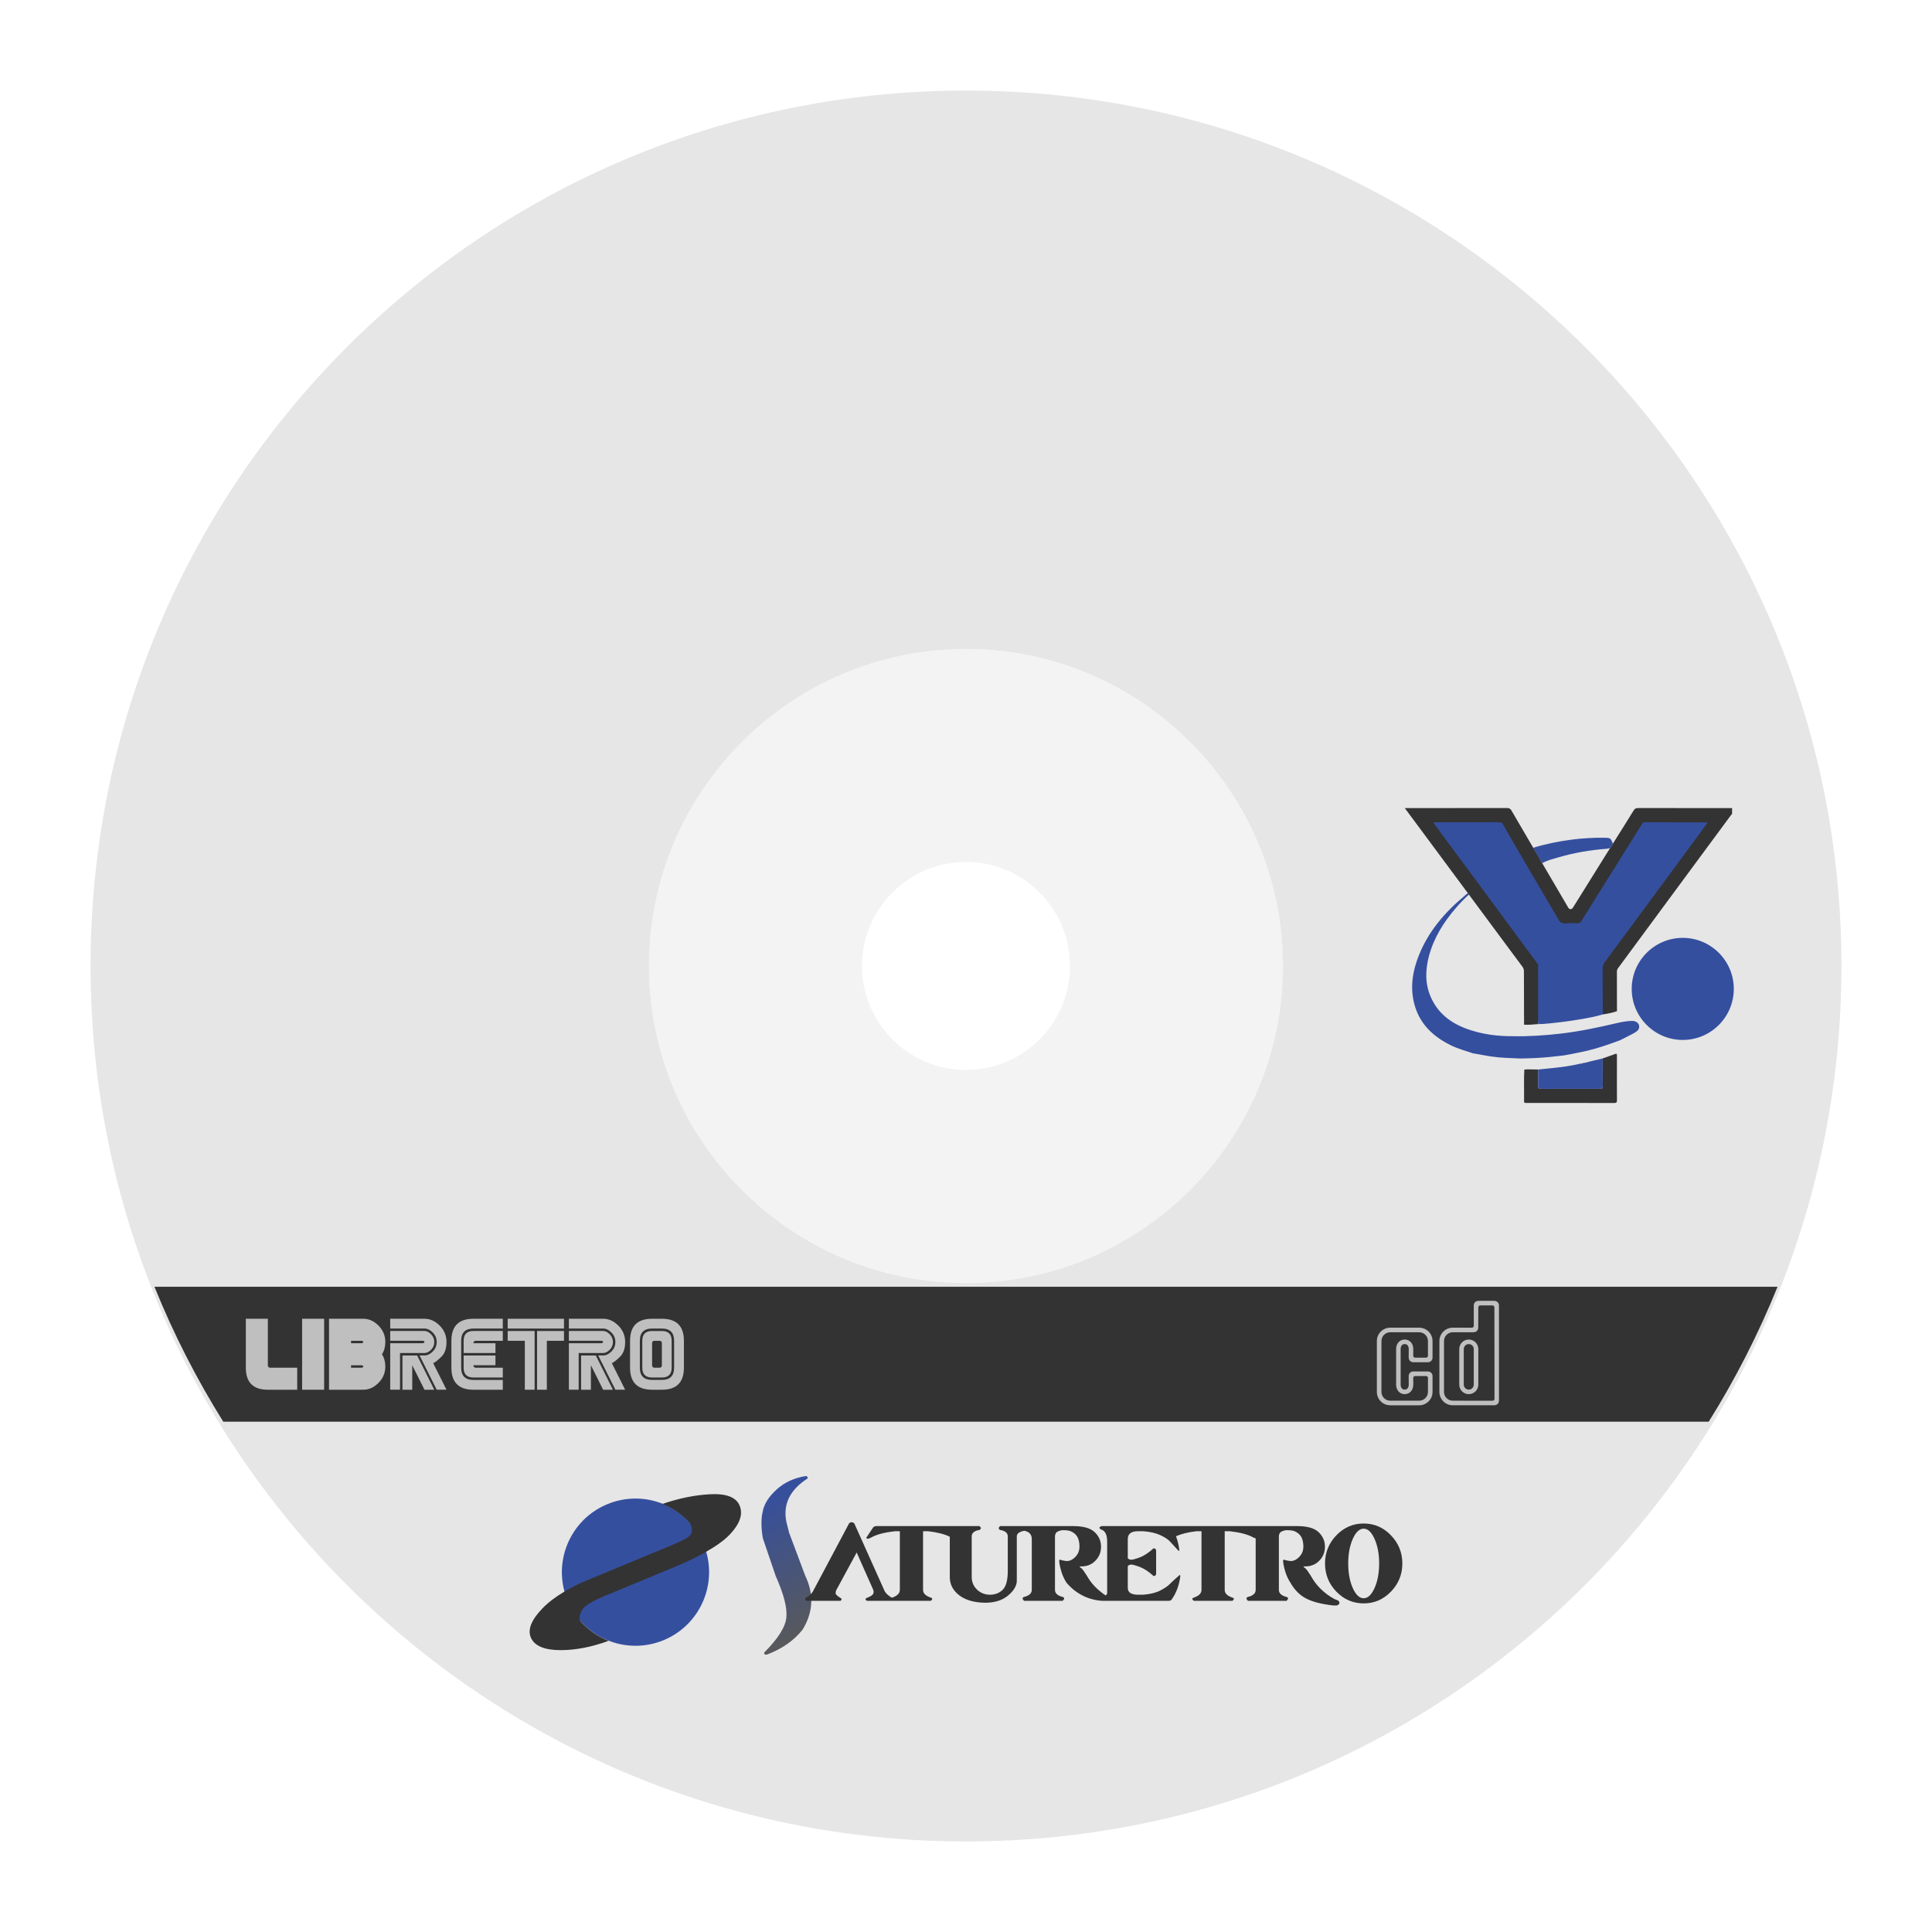 <?xml version="1.0" encoding="UTF-8" standalone="no"?>
<svg
   xmlns:dc="http://purl.org/dc/elements/1.1/"
   xmlns:cc="http://creativecommons.org/ns#"
   xmlns:rdf="http://www.w3.org/1999/02/22-rdf-syntax-ns#"
   xmlns:svg="http://www.w3.org/2000/svg"
   xmlns="http://www.w3.org/2000/svg"
   xmlns:sodipodi="http://sodipodi.sourceforge.net/DTD/sodipodi-0.dtd"
   xmlns:inkscape="http://www.inkscape.org/namespaces/inkscape"
   viewBox="0 0 341.333 341.333"
   height="341.333"
   width="341.333"
   xml:space="preserve"
   id="svg2"
   version="1.1"
   sodipodi:docname="Sega - Saturn-content.svg"
   inkscape:version="0.92.2 (5c3e80d, 2017-08-06)"><sodipodi:namedview
     pagecolor="#ffffff"
     bordercolor="#666666"
     borderopacity="1"
     objecttolerance="10"
     gridtolerance="10"
     guidetolerance="10"
     inkscape:pageopacity="0"
     inkscape:pageshadow="2"
     inkscape:window-width="1024"
     inkscape:window-height="705"
     id="namedview87"
     showgrid="false"
     inkscape:pagecheckerboard="true"
     inkscape:zoom="0.97779607"
     inkscape:cx="123.86999"
     inkscape:cy="220.32199"
     inkscape:window-x="-8"
     inkscape:window-y="-8"
     inkscape:window-maximized="1"
     inkscape:current-layer="svg2" /><defs
     id="defs6"><clipPath
       id="clipPath18"
       clipPathUnits="userSpaceOnUse"><path
         id="path16"
         d="M 0,256 H 256 V 0 H 0 Z" /></clipPath><clipPath
       id="clipPath26"
       clipPathUnits="userSpaceOnUse"><path
         id="path24"
         d="M 4,252 H 252 V 4 H 4 Z" /></clipPath><linearGradient
       id="linearGradient150"
       spreadMethod="pad"
       gradientTransform="matrix(9.132,-16.475,-16.475,-9.132,99.517,56.965)"
       gradientUnits="userSpaceOnUse"
       y2="0"
       x2="1"
       y1="0"
       x1="0"><stop
         id="stop146"
         offset="0"
         style="stop-opacity:1;stop-color:#354f9f" /><stop
         id="stop148"
         offset="1"
         style="stop-opacity:1;stop-color:#58595b" /></linearGradient><clipPath
       id="clipPath160"
       clipPathUnits="userSpaceOnUse"><path
         id="path158"
         d="M 0,256 H 256 V 0 H 0 Z" /></clipPath></defs><g
     id="g22"
     transform="matrix(1.333,0,0,-1.333,0,341.333)" /><path
     id="path38"
     style="fill:#e6e6e6;fill-opacity:1;fill-rule:nonzero;stroke:none;stroke-width:1.333"
     d="m 170.667,226.67 c -30.885,0 -56.003,-25.124 -56.003,-56.003 0,-30.88 25.117,-56.004 56.003,-56.004 30.879,0 55.997,25.124 55.997,56.004 0,30.879 -25.119,56.003 -55.997,56.003 m 0,-210.669 c -85.428,0 -154.667,69.245 -154.667,154.667 0,85.421 69.239,154.667 154.667,154.667 85.401,0 154.667,-69.245 154.667,-154.667 0,-85.421 -69.265,-154.667 -154.667,-154.667"
     inkscape:connector-curvature="0" /><path
     id="path42"
     style="fill:#e6e6e6;fill-opacity:0.49;fill-rule:nonzero;stroke:none;stroke-width:1.333"
     d="m 170.67,189.034 c -10.128,0 -18.381,-8.235 -18.381,-18.368 0,-10.139 8.253,-18.38 18.381,-18.38 10.133,0 18.369,8.241 18.369,18.38 0,10.133 -8.236,18.368 -18.369,18.368 m 0.001,-74.368 c -30.879,0 -56.004,25.141 -56.004,56 0,30.86 25.125,56 56.004,56 30.845,0 55.996,-25.14 55.996,-56 0,-30.859 -25.151,-56 -55.996,-56"
     inkscape:connector-curvature="0" /><path
     id="path46"
     style="fill:#333333;fill-opacity:1;fill-rule:nonzero;stroke:none;stroke-width:1.333"
     d="M 39.445,251.178 H 301.885 c 4.711,-7.536 8.784,-15.505 12.159,-23.837 H 27.289 c 3.373,8.332 7.445,16.301 12.156,23.837"
     inkscape:connector-curvature="0" /><path
     id="path50"
     style="fill:#bfbfbf;fill-opacity:1;fill-rule:nonzero;stroke:none;stroke-width:1.333"
     d="m 76.724,245.528 h -1.729 l -2.163,-4.324 v 4.324 h -1.729 v -6.053 h 2.595 z m 0,-8.432 c 0,0.539 -0.189,0.997 -0.569,1.377 -0.38,0.379 -0.767,0.569 -1.16,0.569 h -4.324 v 6.485 h -1.729 v -8.215 h 5.621 c 0.288,0 0.432,-0.073 0.432,-0.217 0,-0.144 -0.144,-0.216 -0.432,-0.216 h -5.621 v -1.729 h 6.053 c 0.393,0 0.78,0.192 1.16,0.576 0.38,0.385 0.569,0.841 0.569,1.369 m 2.161,0 c 0,1.135 -0.291,1.992 -0.872,2.573 -0.581,0.581 -1.073,0.973 -1.477,1.175 l 2.349,4.684 h -1.729 l -3.027,-6.053 h 0.865 c 0.509,0 0.997,-0.233 1.463,-0.699 0.467,-0.467 0.699,-1.027 0.699,-1.68 0,-0.643 -0.232,-1.2 -0.699,-1.672 -0.465,-0.471 -0.953,-0.705 -1.463,-0.705 h -6.053 v -1.729 h 6.053 c 0.989,0 1.885,0.403 2.688,1.211 0.803,0.807 1.203,1.772 1.203,2.896"
     inkscape:connector-curvature="0" /><path
     id="path54"
     style="fill:#bfbfbf;fill-opacity:1;fill-rule:nonzero;stroke:none;stroke-width:1.333"
     d="m 79.751,236.881 c 0,-2.595 1.297,-3.892 3.892,-3.892 h 5.188 v 1.731 h -5.188 c -1.441,0 -2.163,0.72 -2.163,2.161 v 4.756 c 0,1.441 0.721,2.163 2.163,2.163 h 5.188 v 1.729 h -5.188 c -2.595,0 -3.892,-1.297 -3.892,-3.892 z"
     inkscape:connector-curvature="0" /><path
     id="path58"
     style="fill:#bfbfbf;fill-opacity:1;fill-rule:nonzero;stroke:none;stroke-width:1.333"
     d="m 81.913,239.043 v -2.161 c 0,-1.153 0.576,-1.731 1.729,-1.731 h 5.189 v 1.731 h -4.757 c -0.288,0 -0.432,0.144 -0.432,0.432 h 3.892 v 1.729 z"
     inkscape:connector-curvature="0" /><path
     id="path62"
     style="fill:#bfbfbf;fill-opacity:1;fill-rule:nonzero;stroke:none;stroke-width:1.333"
     d="m 81.913,239.475 h 5.621 v 1.729 h -3.892 c 0,0.288 0.144,0.432 0.432,0.432 h 4.757 v 1.731 h -5.189 c -1.153,0 -1.729,-0.577 -1.729,-1.731 z"
     inkscape:connector-curvature="0" /><path
     id="path66"
     style="fill:#bfbfbf;fill-opacity:1;fill-rule:nonzero;stroke:none;stroke-width:1.333"
     d="m 94.884,235.151 h 4.756 v 1.729 h -3.027 v 8.648 h -1.729 z m -0.432,0 v 10.377 h -1.729 v -8.648 h -3.027 v -1.729 z m 5.188,-0.432 h -9.945 v -1.729 h 9.945 z"
     inkscape:connector-curvature="0" /><path
     id="path70"
     style="fill:#bfbfbf;fill-opacity:1;fill-rule:nonzero;stroke:none;stroke-width:1.333"
     d="m 108.288,245.528 h -1.729 l -2.163,-4.324 v 4.324 h -1.729 v -6.053 h 2.595 z m 0,-8.432 c 0,0.539 -0.189,0.997 -0.569,1.377 -0.38,0.379 -0.767,0.569 -1.16,0.569 h -4.324 v 6.485 h -1.729 v -8.215 h 5.621 c 0.288,0 0.432,-0.073 0.432,-0.217 0,-0.144 -0.144,-0.216 -0.432,-0.216 h -5.621 v -1.729 h 6.053 c 0.393,0 0.78,0.192 1.16,0.576 0.38,0.385 0.569,0.841 0.569,1.369 m 2.161,0 c 0,1.135 -0.291,1.992 -0.872,2.573 -0.581,0.581 -1.073,0.973 -1.477,1.175 l 2.349,4.684 H 108.72 l -3.027,-6.053 h 0.865 c 0.509,0 0.997,-0.233 1.463,-0.699 0.467,-0.467 0.699,-1.027 0.699,-1.68 0,-0.643 -0.232,-1.2 -0.699,-1.672 -0.465,-0.471 -0.953,-0.705 -1.463,-0.705 h -6.053 v -1.729 h 6.053 c 0.989,0 1.885,0.403 2.688,1.211 0.803,0.807 1.203,1.772 1.203,2.896"
     inkscape:connector-curvature="0" /><path
     id="path74"
     style="fill:#bfbfbf;fill-opacity:1;fill-rule:nonzero;stroke:none;stroke-width:1.333"
     d="m 116.936,237.313 c 0,-0.288 -0.144,-0.432 -0.432,-0.432 h -0.865 c -0.288,0 -0.432,0.144 -0.432,0.432 v 3.892 c 0,0.288 0.144,0.432 0.432,0.432 h 0.865 c 0.288,0 0.432,-0.144 0.432,-0.432 z m 1.729,-0.432 v 4.756 c 0,1.153 -0.576,1.729 -1.729,1.729 h -1.729 c -1.153,0 -1.729,-0.576 -1.729,-1.729 v -4.756 c 0,-1.153 0.576,-1.729 1.729,-1.729 h 1.729 c 1.153,0 1.729,0.576 1.729,1.729 m 0.432,0 c 0,-1.441 -0.72,-2.163 -2.161,-2.163 h -1.729 c -1.441,0 -2.163,0.721 -2.163,2.163 v 4.756 c 0,1.441 0.721,2.161 2.163,2.161 h 1.729 c 1.441,0 2.161,-0.72 2.161,-2.161 z m 1.731,0 v 4.756 c 0,2.595 -1.297,3.891 -3.892,3.891 h -1.729 c -2.595,0 -3.892,-1.296 -3.892,-3.891 v -4.756 c 0,-2.595 1.297,-3.892 3.892,-3.892 h 1.729 c 2.595,0 3.892,1.297 3.892,3.892"
     inkscape:connector-curvature="0" /><path
     id="path78"
     style="fill:#bfbfbf;fill-opacity:1;fill-rule:nonzero;stroke:none;stroke-width:1.333"
     d="m 45.318,242.621 c -0.013,-0.037 -0.023,-0.08 -0.035,-0.119 h 0.035 z m 2.436,-0.984 c -0.288,0 -0.432,-0.144 -0.432,-0.432 v -8.216 h -3.892 v 8.648 c 0,2.595 1.297,3.892 3.892,3.892 h 5.188 v -3.892 z"
     inkscape:connector-curvature="0" /><path
     inkscape:connector-curvature="0"
     d="m 53.375,245.528 h 3.892 v -12.539 h -3.892 z"
     style="fill:#bfbfbf;fill-opacity:1;fill-rule:nonzero;stroke:none;stroke-width:1.333"
     id="path80" /><path
     id="path84"
     style="fill:#bfbfbf;fill-opacity:1;fill-rule:nonzero;stroke:none;stroke-width:1.333"
     d="m 63.752,237.313 h -1.729 v -0.432 h 1.729 c 0.288,0 0.432,0.072 0.432,0.216 0,0.144 -0.144,0.216 -0.432,0.216 m 0,4.324 h -1.729 v -0.432 h 1.729 c 0.288,0 0.432,0.072 0.432,0.216 0,0.144 -0.144,0.216 -0.432,0.216 m 4.324,-4.54 c 0,-1.124 -0.401,-2.091 -1.204,-2.897 -0.801,-0.807 -1.697,-1.211 -2.688,-1.211 h -6.053 v 12.539 h 6.053 c 0.991,0 1.887,-0.403 2.688,-1.211 0.803,-0.807 1.204,-1.772 1.204,-2.896 0,-0.817 -0.197,-1.533 -0.591,-2.148 0.393,-0.615 0.591,-1.34 0.591,-2.176"
     inkscape:connector-curvature="0" /><path
     id="path88"
     style="fill:#bfbfbf;fill-opacity:1;fill-rule:nonzero;stroke:none;stroke-width:1.333"
     d="m 262.573,247.471 -5.908,-0.007 c -0.855,0 -1.547,-0.693 -1.547,-1.548 v -8.992 c 0,-0.855 0.692,-1.548 1.547,-1.548 l 3.697,-0.004 c 0.444,0 0.804,-0.36 0.804,-0.804 l 0.011,-3.595 c 0,-0.187 0.152,-0.337 0.337,-0.337 h 2.168 c 0.185,0 0.337,0.151 0.337,0.337 l 0.021,16.161 c 0,0.187 -0.151,0.337 -0.336,0.337 l -1.132,-10e-4 -0.028,0.803 h 1.479 c 0.444,0 0.804,-0.36 0.804,-0.804 v -16.84 c 0,-0.444 -0.36,-0.804 -0.804,-0.804 h -2.844 c -0.444,0 -0.804,0.36 -0.804,0.804 l 0.004,3.604 c 0,0.187 -0.151,0.337 -0.336,0.337 l -3.379,-0.005 c -1.303,0 -2.359,1.056 -2.359,2.359 v 8.992 c 0,1.303 1.056,2.36 2.359,2.36 l 5.88,-0.003 z"
     inkscape:connector-curvature="0" /><path
     id="path92"
     style="fill:#bfbfbf;fill-opacity:1;fill-rule:nonzero;stroke:none;stroke-width:1.333"
     d="m 260.376,244.161 v -5.817 c 0,-0.488 -0.395,-0.883 -0.883,-0.883 -0.488,0 -0.883,0.395 -0.883,0.883 v 6.28 c 0,0.487 0.395,0.883 0.883,0.883 0.488,0 0.883,-0.396 0.883,-0.883 v -0.463 l 0.803,0.028 v 0.435 c 0,0.931 -0.755,1.685 -1.685,1.685 -0.931,0 -1.685,-0.755 -1.685,-1.685 v -6.28 c 0,-0.931 0.755,-1.685 1.685,-1.685 0.931,0 1.685,0.755 1.685,1.685 v 5.845 z"
     inkscape:connector-curvature="0" /><path
     id="path96"
     style="fill:#bfbfbf;fill-opacity:1;fill-rule:nonzero;stroke:none;stroke-width:1.333"
     d="m 250.923,239.861 h 1.023 c 0.187,0 0.337,-0.151 0.337,-0.337 l -0.004,-2.599 c 0,-0.855 -0.693,-1.548 -1.548,-1.548 h -5.116 c -0.855,0 -1.548,0.693 -1.548,1.548 v 8.992 c 0,0.855 0.693,1.547 1.548,1.547 h 5.116 c 0.855,0 1.548,-0.692 1.548,-1.547 l 0.004,-2.472 c 0,-0.187 -0.151,-0.337 -0.337,-0.337 h -1.931 c -0.185,0 -0.336,0.151 -0.336,0.337 l 0.011,1.179 c 0,0.931 -0.587,1.685 -1.517,1.685 -0.931,0 -1.516,-0.755 -1.516,-1.685 v -6.28 c 0,-0.931 0.585,-1.685 1.516,-1.685 0.931,0 1.517,0.755 1.517,1.685 l -0.011,1.18 c 0,0.187 0.151,0.337 0.336,0.337 h 0.908 l -0.028,0.811 h -1.213 c -0.444,0 -0.804,-0.36 -0.804,-0.804 l 0.009,-1.524 c 0,-0.487 -0.227,-0.883 -0.715,-0.883 -0.487,0 -0.715,0.396 -0.715,0.883 v 6.28 c 0,0.487 0.228,0.883 0.715,0.883 0.488,0 0.715,-0.395 0.715,-0.883 l -0.009,-1.521 c 0,-0.444 0.36,-0.805 0.804,-0.805 h 2.605 c 0.445,0 0.804,0.361 0.804,0.805 l -0.001,2.815 c 0,1.303 -1.056,2.359 -2.359,2.359 h -5.116 c -1.304,0 -2.36,-1.056 -2.36,-2.359 v -8.992 c 0,-1.304 1.056,-2.36 2.36,-2.36 h 5.116 c 1.303,0 2.359,1.056 2.359,2.36 l 0.001,2.943 c 0,0.444 -0.36,0.804 -0.804,0.804 h -1.392 z"
     inkscape:connector-curvature="0" /><path
     id="path100"
     style="fill:#354f9f;fill-opacity:1;fill-rule:nonzero;stroke:none;stroke-width:1.333"
     d="m 284.955,149.055 c -0.139,0.285 -0.293,0.561 -0.511,0.797 -0.223,0.039 -0.444,0.095 -0.668,0.112 -2.893,0.223 -5.741,0.704 -8.521,1.533 -0.935,0.279 -1.905,0.487 -2.757,1.004 -0.621,-0.859 -1.113,-1.795 -1.623,-2.72 2.211,-0.683 4.469,-1.133 6.764,-1.435 1.921,-0.255 3.847,-0.357 5.781,-0.34 1.087,0.011 1.143,0.041 1.535,1.048"
     inkscape:connector-curvature="0" /><path
     id="path104"
     style="fill:#354f9f;fill-opacity:1;fill-rule:nonzero;stroke:none;stroke-width:1.333"
     d="m 297.297,165.695 c -4.972,0 -9.017,4.045 -9.017,9.017 0,4.973 4.045,9.019 9.017,9.019 4.972,0 9.019,-4.045 9.019,-9.019 0,-4.972 -4.047,-9.017 -9.019,-9.017"
     inkscape:connector-curvature="0" /><path
     id="path108"
     style="fill:#354f9f;fill-opacity:1;fill-rule:nonzero;stroke:none;stroke-width:1.333"
     d="m 260.195,186.083 c -1.312,-0.444 -2.651,-0.805 -3.901,-1.423 -3.143,-1.552 -5.509,-3.793 -6.425,-7.289 -0.769,-2.932 -0.307,-5.777 0.789,-8.54 1.687,-4.249 4.557,-7.607 8.025,-10.501 0.219,-0.183 0.428,-0.376 0.641,-0.564 0.064,0.097 0.128,0.195 0.191,0.292 -0.831,0.729 -1.589,1.529 -2.309,2.367 -2.145,2.493 -3.869,5.227 -4.735,8.436 -0.672,2.488 -0.727,4.969 0.345,7.368 1.399,3.133 3.993,4.833 7.155,5.819 2.38,0.755 4.827,1.032 7.315,1.021 2.761,0.057 5.513,-0.129 8.252,-0.437 3.416,-0.383 6.779,-1.097 10.125,-1.88 0.849,-0.199 1.713,-0.356 2.591,-0.385 0.675,-0.024 1.193,0.284 1.317,0.775 0.155,0.615 -0.224,0.959 -0.673,1.253 -0.159,0.104 -0.325,0.197 -0.495,0.283 -0.724,0.371 -1.451,0.736 -2.177,1.103 -1.844,0.689 -3.7,1.341 -5.619,1.809 -1.385,0.336 -2.785,0.583 -4.183,0.855 -0.959,0.108 -1.917,0.228 -2.877,0.32 -1.665,0.16 -3.336,0.224 -5.008,0.241 -1.704,-0.076 -3.412,-0.1 -5.101,-0.357 -1.085,-0.164 -2.163,-0.375 -3.243,-0.564"
     inkscape:connector-curvature="0" /><path
     id="path112"
     style="fill:#333333;fill-opacity:1;fill-rule:nonzero;stroke:none;stroke-width:1.333"
     d="m 283.156,186.993 c 0.729,-0.259 1.461,-0.511 2.188,-0.779 0.337,-0.124 0.327,0.069 0.325,0.303 -0.005,0.876 -0.001,1.751 -0.001,2.627 0,1.731 -0.009,3.463 0.007,5.195 0.004,0.365 -0.047,0.531 -0.48,0.529 -5.157,-0.015 -10.315,-0.009 -15.472,-0.011 -0.22,0 -0.473,0.065 -0.465,-0.308 0.035,-1.863 -0.06,-3.727 0.051,-5.589 0.2,-0.012 0.4,-0.024 0.6,-0.037 0.617,0.009 1.235,0.02 1.851,0.029 -0.001,0.968 0.016,1.937 -0.013,2.905 -0.012,0.403 0.116,0.511 0.512,0.508 3.476,-0.013 6.952,-0.012 10.427,0 0.364,0.001 0.491,-0.089 0.485,-0.472 -0.021,-1.633 -0.012,-3.267 -0.013,-4.9"
     inkscape:connector-curvature="0" /><path
     id="path116"
     style="fill:#354f9f;fill-opacity:1;fill-rule:nonzero;stroke:none;stroke-width:1.333"
     d="m 283.156,186.993 c 10e-4,1.633 -0.008,3.267 0.013,4.9 0.005,0.383 -0.121,0.473 -0.485,0.472 -3.475,-0.012 -6.951,-0.013 -10.427,0 -0.396,0.003 -0.524,-0.105 -0.512,-0.508 0.029,-0.968 0.012,-1.937 0.013,-2.905 0.828,-0.083 1.656,-0.163 2.484,-0.248 1.653,-0.172 3.301,-0.385 4.92,-0.776 0.163,-0.025 0.335,-0.004 0.477,-0.111 l 0.045,0.015 0.032,-0.04 c 0.329,0.013 0.629,-0.119 0.943,-0.183 0.032,-0.015 0.065,-0.028 0.099,-0.041 0.799,-0.192 1.599,-0.383 2.397,-0.575"
     inkscape:connector-curvature="0" /><path
     id="path120"
     style="fill:#f1dcd7;fill-opacity:1;fill-rule:nonzero;stroke:none;stroke-width:1.333"
     d="m 280.759,187.567 c -0.033,0.013 -0.067,0.028 -0.099,0.041 0.033,-0.013 0.065,-0.028 0.099,-0.041"
     inkscape:connector-curvature="0" /><path
     id="path124"
     style="fill:#f1dcd7;fill-opacity:1;fill-rule:nonzero;stroke:none;stroke-width:1.333"
     d="m 279.718,187.791 -0.032,0.04 -0.045,-0.015 c 0.02,-0.025 0.047,-0.033 0.077,-0.025"
     inkscape:connector-curvature="0" /><path
     id="path128"
     style="fill:#333333;fill-opacity:1;fill-rule:nonzero;stroke:none;stroke-width:1.333"
     d="m 252.272,148.272 c -1.337,-1.811 -2.681,-3.617 -4.081,-5.504 h 0.585 c 5.825,0 11.652,0.004 17.477,-0.009 0.391,-10e-4 0.6,0.12 0.792,0.455 1.264,2.197 8.491,14.516 10.016,17.127 0.22,0.375 0.608,0.377 0.836,0.012 2.185,-3.499 4.367,-7 6.548,-10.5 0.216,-0.236 0.371,-0.511 0.509,-0.797 1.228,-1.956 2.463,-3.908 3.672,-5.876 0.196,-0.32 0.401,-0.42 0.768,-0.419 5.54,0.012 11.08,0.008 16.621,0.008 v 1.029 c -0.04,0.036 -0.088,0.068 -0.119,0.111 -2.424,3.28 -4.847,6.56 -7.268,9.841 -4.223,5.725 -8.445,11.451 -12.668,17.175 -0.156,0.211 -0.296,0.407 -0.295,0.705 0.016,2.34 0.011,4.681 0.011,7.021 -0.813,0.288 -1.657,0.445 -2.509,0.569 -0.008,-0.609 -11.428,-1.585 -11.427,1.711 -0.825,0.052 -1.648,0.168 -2.479,0.105 -0.009,-3.14 -0.024,-6.28 -0.024,-9.421 0,-0.321 -0.08,-0.579 -0.273,-0.836 -0.948,-1.257 -1.879,-2.529 -2.82,-3.792 -1.824,-2.449 -11.912,-16.059 -13.873,-18.715"
     inkscape:connector-curvature="0" /><path
     id="path132"
     style="fill:#354f9f;fill-opacity:1;fill-rule:nonzero;stroke:none;stroke-width:1.333"
     d="m 271.838,171.256 c 0,0.021 0,0.043 10e-4,0.065 -10e-4,-0.023 -10e-4,-0.044 -10e-4,-0.065 m 0.015,-0.391 c 0,-0.024 0,-0.047 -0.001,-0.069 0.001,0.023 0.001,0.045 0.001,0.069 m -0.003,0.584 v 0 c 0.003,1.141 0.004,2.283 0.005,3.423 -0.001,-1.14 -0.003,-2.281 -0.005,-3.423 m 29.724,-26.153 c -3.672,-0.007 -7.343,-0.011 -11.015,-0.02 -0.193,0 -0.316,0.067 -0.415,0.232 -0.456,0.767 -10.584,16.897 -10.632,17.016 -0.199,0.489 -0.547,0.645 -1.065,0.596 -0.489,-0.047 -0.995,-0.067 -1.479,0.001 -0.841,0.119 -1.46,-0.096 -1.777,-0.933 -0.512,-0.827 -9.309,-15.824 -9.596,-16.461 -0.168,-0.371 -0.423,-0.457 -0.809,-0.456 -3.675,0.013 -7.349,0.007 -11.024,0.012 -0.156,0 -0.335,-0.073 -0.504,0.101 0.897,1.208 17.883,24.161 18.5,25.035 0.047,0.087 0.072,0.177 0.084,0.268 -0.012,-0.091 -0.037,-0.181 -0.084,-0.268 -0.007,0.208 -0.02,0.417 -0.02,0.625 0,3.296 10e-4,6.592 0.003,9.888 0.264,-0.008 0.529,-0.007 0.793,-0.025 2.195,-0.163 4.377,-0.445 6.544,-0.807 1.371,-0.228 2.751,-0.477 4.091,-0.88 -0.009,-0.609 -0.027,-6.704 -0.027,-7.885 -0.089,-0.645 0.195,-1.145 0.583,-1.629 0.373,-0.464 17.536,-23.765 17.957,-24.341 -0.079,-0.051 -0.093,-0.068 -0.108,-0.068"
     inkscape:connector-curvature="0" /><g
     id="g144"
     transform="matrix(1.333,0,0,-1.333,0,341.333)"><path
       id="path152"
       style="fill:url(#linearGradient150);stroke:none"
       d="m 102.911,58.63 c -1.027,-0.945 -1.63,-1.894 -1.809,-2.846 v 0 c -0.238,-0.953 -0.238,-2.143 0,-3.572 v 0 l 1.697,-5 c 1.071,-2.396 1.547,-4.23 1.428,-5.502 v 0 c -0.119,-1.273 -1.101,-2.832 -2.946,-4.677 v 0 c -0.03,-0.209 0.089,-0.298 0.357,-0.268 v 0 c 2.009,0.759 3.586,1.86 4.732,3.304 v 0 c 1.414,2.307 1.533,4.687 0.357,7.143 v 0 l -2.142,5.714 -0.358,1.429 c -0.237,1.19 -0.119,2.262 0.358,3.214 v 0 c 0.476,0.953 1.295,1.801 2.455,2.545 v 0 c 0.029,0.208 -0.06,0.313 -0.268,0.313 v 0 c -1.548,-0.253 -2.835,-0.852 -3.861,-1.797"
       inkscape:connector-curvature="0" /></g><path
     id="path164"
     style="fill:#333333;fill-opacity:1;fill-rule:nonzero;stroke:none;stroke-width:1.333"
     d="m 238.194,276.22 c 0,1.689 0.267,3.133 0.804,4.34 0.537,1.205 1.177,1.807 1.928,1.807 0.74,0 1.38,-0.601 1.921,-1.807 0.54,-1.207 0.811,-2.651 0.811,-4.34 0,-1.679 -0.271,-3.123 -0.811,-4.333 -0.541,-1.209 -1.181,-1.813 -1.921,-1.813 -0.751,0 -1.391,0.604 -1.928,1.813 -0.537,1.211 -0.804,2.655 -0.804,4.333 m -4.099,0 c 0,-1.924 0.669,-3.583 2.007,-4.973 1.337,-1.391 2.945,-2.084 4.824,-2.084 1.868,0 3.476,0.693 4.816,2.084 1.341,1.391 2.015,3.049 2.015,4.973 0,1.935 -0.673,3.596 -2.015,4.98 -1.34,1.384 -2.948,2.077 -4.816,2.077 -1.879,0 -3.487,-0.693 -4.824,-2.077 -1.337,-1.384 -2.007,-3.045 -2.007,-4.98"
     inkscape:connector-curvature="0" /><path
     id="path168"
     style="fill:#333333;fill-opacity:1;fill-rule:nonzero;stroke:none;stroke-width:1.333"
     d="m 236.414,282.765 -0.655,-0.256 c -1.839,-1.007 -3.233,-2.38 -4.183,-4.127 -0.495,-0.779 -0.815,-1.213 -0.968,-1.309 -0.153,-0.096 -0.267,-0.209 -0.341,-0.341 1.12,0.075 2.035,-0.231 2.745,-0.925 0.712,-0.693 1.068,-1.54 1.068,-2.547 0,-0.996 -0.373,-1.853 -1.117,-2.568 -0.744,-0.715 -2.024,-1.075 -3.835,-1.075 h -8.659 -0.22 -25.553 c -0.303,0.075 -0.456,0.171 -0.456,0.285 0,0.113 0.096,0.216 0.285,0.312 0.721,0.211 1.081,0.921 1.081,2.135 v 9.107 c 0,0.151 -0.091,0.289 -0.268,0.416 -1.38,-0.935 -2.537,-2.055 -3.317,-3.489 -0.495,-0.779 -0.815,-1.213 -0.968,-1.309 -0.153,-0.096 -0.267,-0.209 -0.341,-0.341 1.12,0.075 2.035,-0.231 2.745,-0.925 0.712,-0.693 1.068,-1.54 1.068,-2.547 0,-0.996 -0.373,-1.853 -1.117,-2.568 -0.744,-0.715 -2.024,-1.075 -3.835,-1.075 h -8.168 -0.711 -4.013 c -0.303,0.267 -0.303,0.495 0,0.683 0.911,0.153 1.367,0.531 1.367,1.139 v 6.176 c -0.011,1.611 -0.317,2.703 -0.919,3.272 -0.6,0.569 -1.34,0.855 -2.212,0.855 -0.883,0 -1.633,-0.285 -2.256,-0.855 -0.621,-0.569 -0.949,-1.291 -0.988,-2.163 v -7.285 c 0,-0.608 0.455,-0.985 1.365,-1.139 0.341,-0.188 0.341,-0.416 0,-0.683 h -5.863 -0.74 -11.553 c -0.303,0 -0.523,0.096 -0.655,0.285 l -1.167,1.764 c 0.039,0.267 0.341,0.245 0.911,-0.057 0.911,-0.512 2.276,-0.871 4.097,-1.081 h 0.911 v 10.359 c 0,0.609 -0.455,1.064 -1.365,1.367 -0.025,0.008 -0.016,0.024 -0.037,0.033 -0.025,-0.009 -0.019,-0.025 -0.048,-0.033 -0.665,-0.399 -1.092,-0.815 -1.281,-1.252 l -5.321,-11.868 c -0.171,-0.131 -0.331,-0.199 -0.484,-0.199 -0.152,0 -0.295,0.068 -0.427,0.199 l -6.403,12.039 c -0.324,0.512 -0.74,0.881 -1.252,1.109 -0.189,0.132 -0.153,0.313 0.113,0.541 h 6.033 c 0.267,-0.228 0.228,-0.416 -0.113,-0.569 -0.609,-0.381 -0.855,-0.683 -0.74,-0.911 l 0.028,-0.285 3.671,-6.772 2.932,6.601 c 0.096,0.324 0.075,0.58 -0.057,0.769 -0.132,0.188 -0.409,0.369 -0.825,0.54 -0.569,0.189 -0.644,0.399 -0.228,0.627 h 4.44 0.057 6.772 c 0.343,-0.267 0.343,-0.456 0,-0.569 -0.911,-0.303 -1.365,-0.757 -1.365,-1.367 V 270.528 h 0.911 c 1.669,0.192 2.909,0.527 3.813,0.973 v 7.223 c 0.028,1.241 0.587,2.284 1.672,3.124 1.085,0.839 2.597,1.276 4.532,1.316 1.747,0 3.131,-0.441 4.155,-1.324 1.024,-0.881 1.519,-1.779 1.48,-2.689 v -7.712 c 0,-0.507 0.459,-0.829 1.327,-0.993 0.84,0.171 1.32,0.624 1.32,1.449 v 8.992 c 0,0.609 -0.456,1.025 -1.367,1.252 -0.341,0.115 -0.341,0.343 0,0.684 h 6.831 c 0.341,-0.341 0.341,-0.569 0,-0.684 -0.911,-0.227 -1.367,-0.643 -1.367,-1.252 v -9.448 c 0,-0.284 0.1,-0.537 0.3,-0.753 0.437,-0.285 0.943,-0.396 1.521,-0.328 0.684,0 1.271,0.232 1.765,0.697 0.495,0.467 0.74,1.199 0.74,2.205 0,0.751 -0.275,1.384 -0.825,1.9 -0.552,0.516 -1.111,0.719 -1.68,0.604 l -0.653,-0.113 c -0.381,-0.245 -0.503,-0.047 -0.371,0.597 0.228,1.348 0.644,2.476 1.252,3.387 2.368,2.809 5.352,3.143 6.24,3.18 0.009,0.003 0.012,0.005 0.021,0.008 h 0.263 1.928 9.533 c 0.303,0 0.503,-0.085 0.599,-0.256 0.815,-1.156 1.32,-2.523 1.508,-4.099 0,-0.245 -0.096,-0.267 -0.285,-0.057 -0.721,0.627 -1.252,1.113 -1.593,1.467 -0.341,0.352 -0.896,0.725 -1.664,1.124 -0.769,0.399 -1.768,0.644 -3.003,0.74 h -0.911 c -1.213,0 -1.821,-0.399 -1.821,-1.196 v -3.871 c 0.153,-0.152 0.341,-0.237 0.569,-0.256 0.227,-0.017 0.729,0.115 1.508,0.399 0.779,0.285 1.604,0.825 2.476,1.623 0.303,0 0.455,-0.153 0.455,-0.456 V 274 c 0,-0.303 -0.152,-0.455 -0.455,-0.455 -0.872,0.796 -1.697,1.337 -2.476,1.621 -0.779,0.285 -1.281,0.416 -1.508,0.399 -0.228,-0.017 -0.416,-0.103 -0.569,-0.256 v -3.415 c 0,-0.911 0.608,-1.367 1.821,-1.367 h 0.911 c 1.235,0.096 2.233,0.324 3.003,0.683 0.768,0.36 1.323,0.716 1.664,1.068 0.341,0.352 0.815,0.868 1.423,1.551 0.189,0.228 0.285,0.228 0.285,0 -0.107,-0.899 -0.317,-1.688 -0.588,-2.412 0.891,-0.399 2.043,-0.711 3.595,-0.889 h 0.911 v 10.359 c 0,0.609 -0.455,1.064 -1.365,1.367 -0.341,0.113 -0.341,0.303 0,0.569 h 6.829 c 0.341,-0.267 0.341,-0.456 0,-0.569 -0.911,-0.303 -1.365,-0.757 -1.365,-1.367 V 270.528 h 0.911 c 1.821,0.211 3.187,0.569 4.097,1.081 0.181,0.096 0.288,0.115 0.416,0.153 0.003,0.053 0.047,0.076 0.047,0.132 v 8.992 c 0,0.609 -0.456,1.025 -1.367,1.252 -0.341,0.115 -0.341,0.343 0,0.684 h 6.831 c 0.341,-0.341 0.341,-0.569 0,-0.684 -0.911,-0.227 -1.367,-0.643 -1.367,-1.252 v -9.448 c 0,-0.284 0.1,-0.537 0.3,-0.753 0.437,-0.285 0.943,-0.396 1.521,-0.328 0.684,0 1.271,0.232 1.765,0.697 0.495,0.467 0.74,1.199 0.74,2.205 0,0.751 -0.275,1.384 -0.825,1.9 -0.552,0.516 -1.111,0.719 -1.68,0.604 l -0.653,-0.113 c -0.381,-0.245 -0.503,-0.047 -0.371,0.597 0.228,1.348 0.644,2.476 1.252,3.387 0.723,1.271 1.651,2.203 2.789,2.789 1.139,0.587 2.743,0.996 4.809,1.224 h 0.597 c 0.303,-0.132 0.456,-0.275 0.456,-0.427 0,-0.153 -0.075,-0.303 -0.228,-0.456"
     inkscape:connector-curvature="0" /><path
     id="path172"
     style="fill:#354f9f;fill-opacity:1;fill-rule:nonzero;stroke:none;stroke-width:1.333"
     d="m 100.261,282.736 c 2.748,6.635 10.355,9.785 16.988,7.037 6.635,-2.748 9.785,-10.355 7.037,-16.989 -2.748,-6.635 -10.355,-9.784 -16.988,-7.036 -6.635,2.748 -9.785,10.353 -7.037,16.988"
     inkscape:connector-curvature="0" /><path
     id="path176"
     style="fill:#333333;fill-opacity:1;fill-rule:nonzero;stroke:none;stroke-width:1.333"
     d="m 93.773,289.275 c 0.62,1.499 2.364,2.252 5.236,2.26 2.696,0.007 5.54,-0.555 8.52,-1.643 -1.896,-0.741 -3.612,-1.931 -4.993,-3.484 -0.143,-0.312 -0.137,-0.736 -0.137,-0.736 l 0.008,0.001 c -0.048,-0.199 0.107,-0.62 0.473,-1.277 0.387,-0.695 1.74,-1.521 4.048,-2.477 l 12.128,-5.024 c 2.255,-0.933 4.163,-1.851 5.753,-2.752 -0.001,-0.005 -0.004,-0.011 -0.005,-0.016 1.831,-1.044 3.235,-2.065 4.172,-3.064 1.753,-1.869 2.321,-3.555 1.7,-5.052 -0.613,-1.481 -2.323,-2.156 -5.136,-2.021 -2.741,0.131 -5.58,0.708 -8.512,1.713 1.844,0.729 3.513,1.885 4.872,3.385 0.088,0.227 0.213,0.551 0.213,0.551 0.303,0.893 0.067,1.591 -0.763,2.077 -0.887,0.521 -2.417,1.208 -4.595,2.077 l -12.885,5.337 c -1.557,0.629 -2.924,1.323 -4.16,2.059 0,0.001 0,0.003 0.001,0.004 -1.576,0.939 -2.919,1.953 -3.971,3.064 -1.875,1.98 -2.532,3.655 -1.968,5.017"
     inkscape:connector-curvature="0" /></svg>
